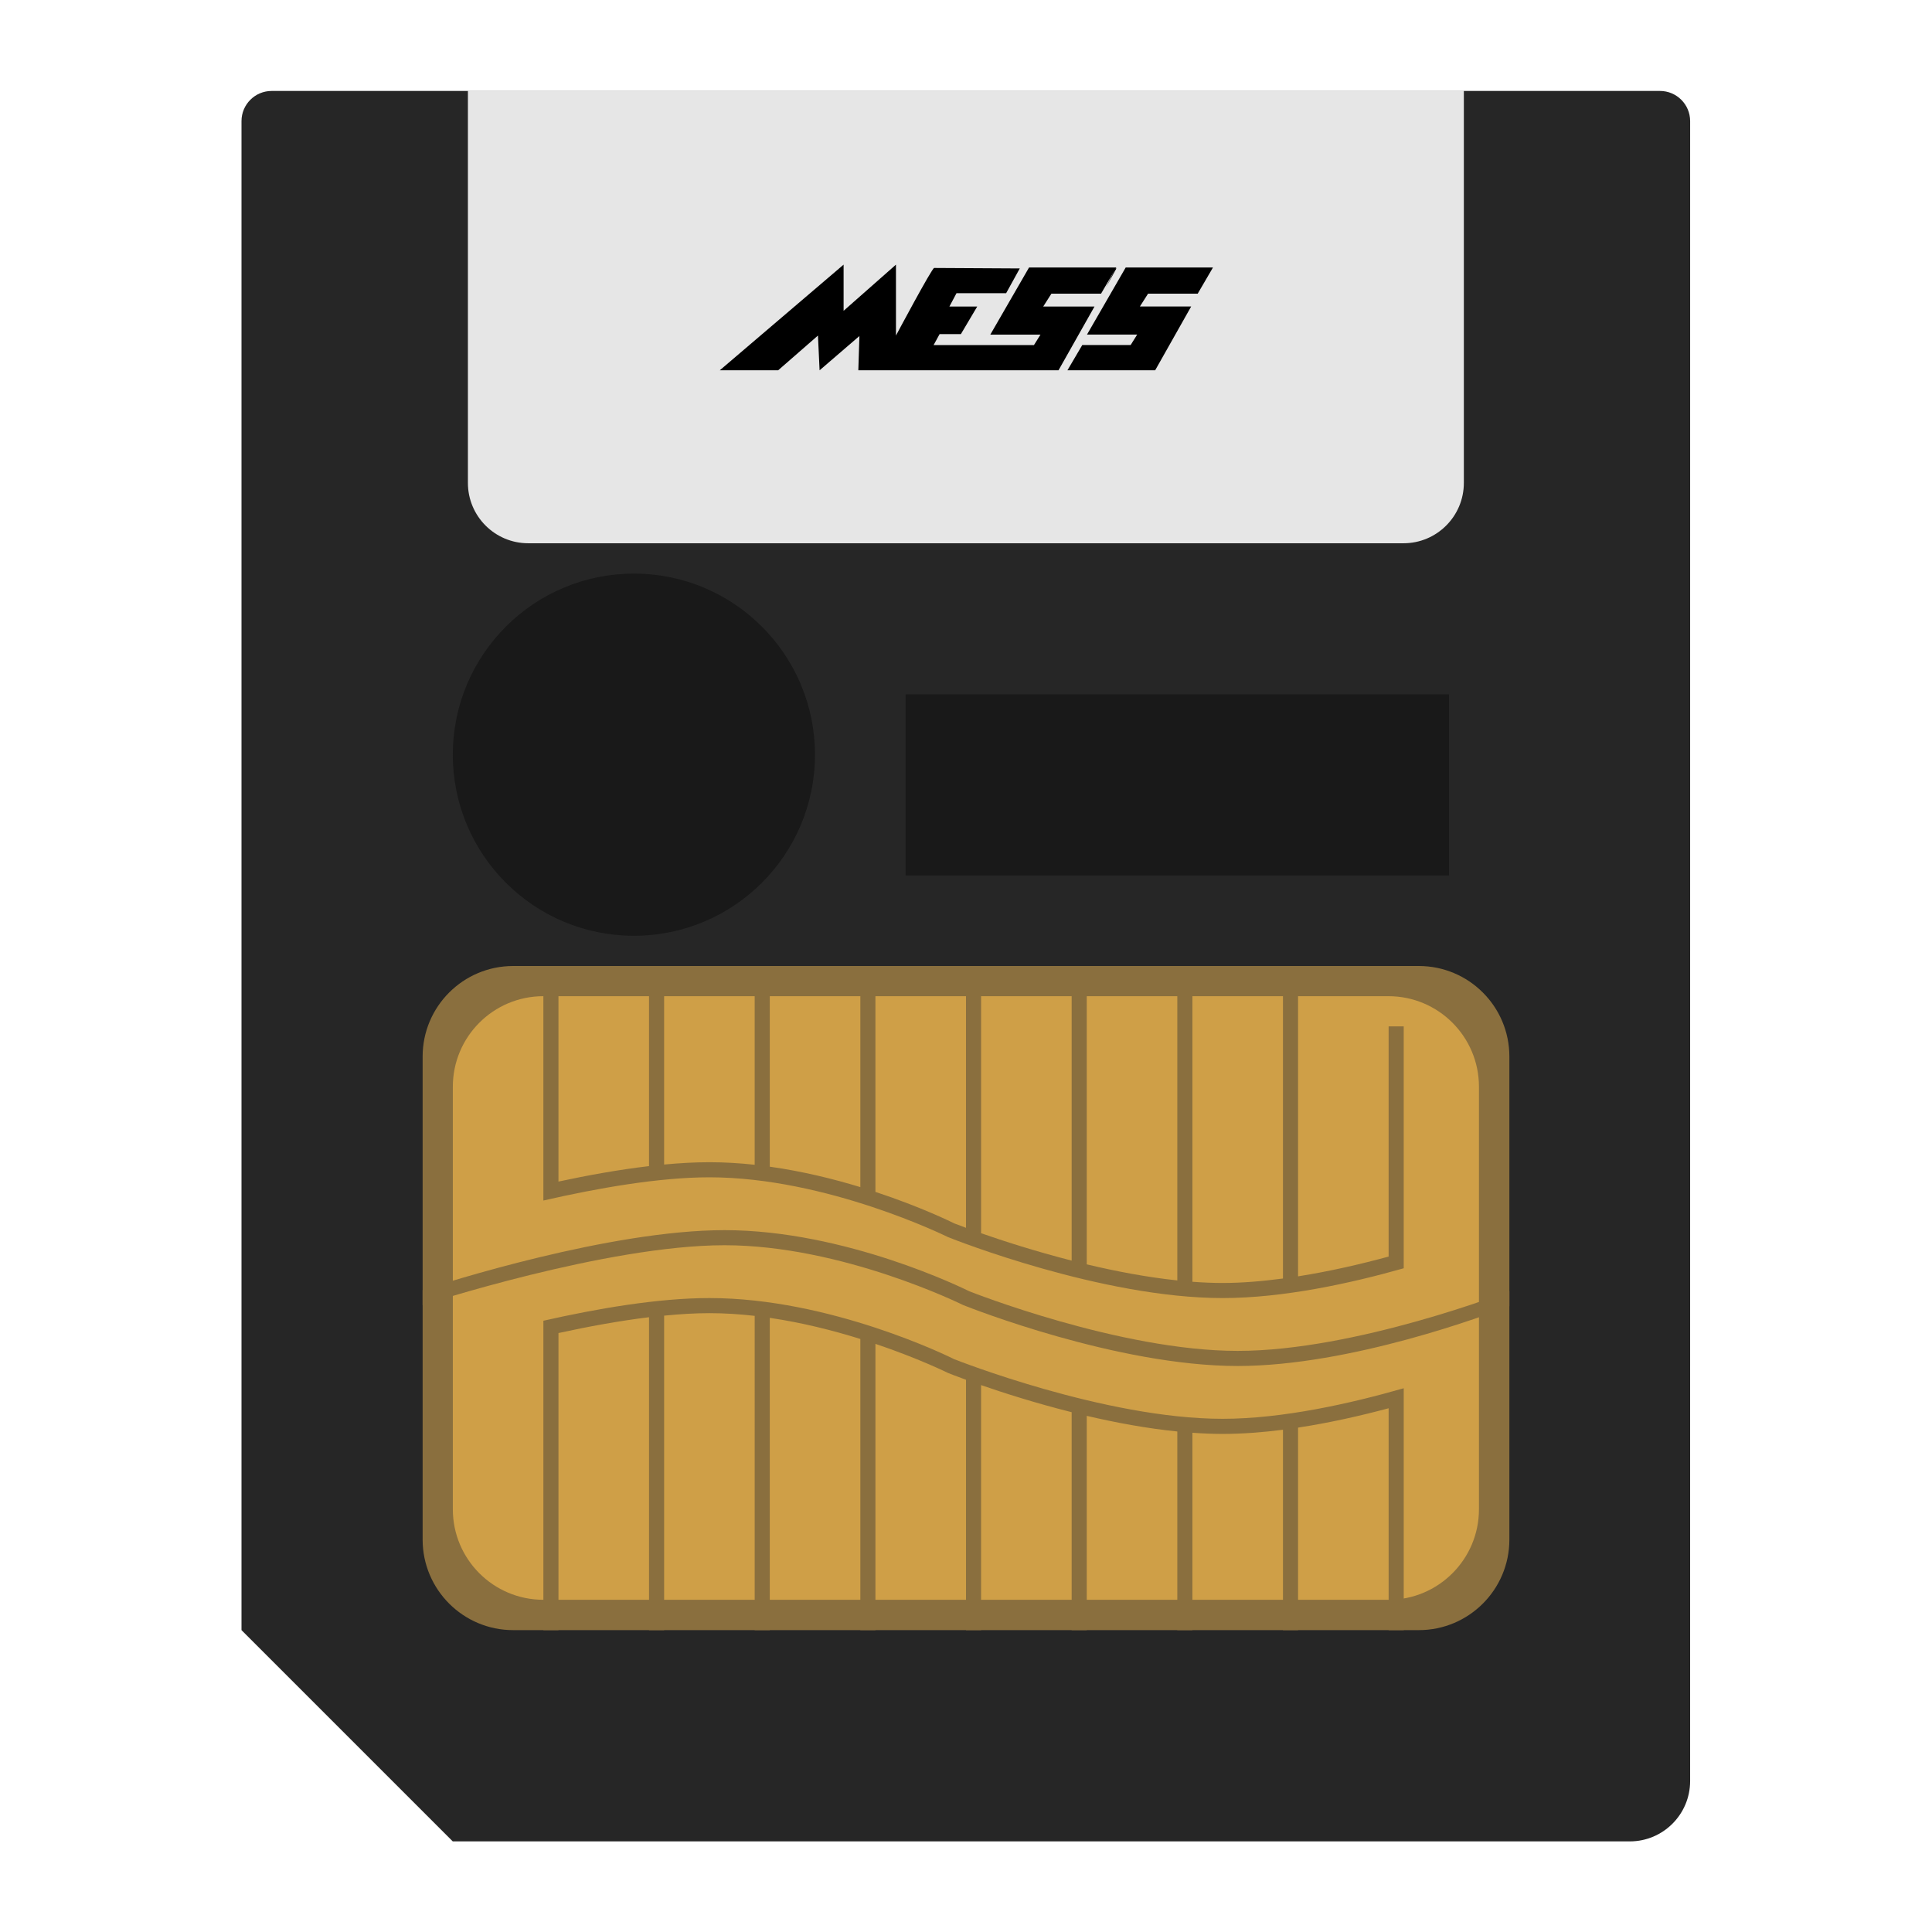 <?xml version="1.0" encoding="UTF-8" standalone="no"?>
<svg
   xmlns:dc="http://purl.org/dc/elements/1.1/"
   xmlns:cc="http://creativecommons.org/ns#"
   xmlns:rdf="http://www.w3.org/1999/02/22-rdf-syntax-ns#"
   xmlns:svg="http://www.w3.org/2000/svg"
   xmlns="http://www.w3.org/2000/svg"
   xmlns:sodipodi="http://sodipodi.sourceforge.net/DTD/sodipodi-0.dtd"
   xmlns:inkscape="http://www.inkscape.org/namespaces/inkscape"
   viewBox="0 0 341.333 341.333"
   height="256"
   width="256"
   xml:space="preserve"
   id="svg2"
   version="1.1"
   sodipodi:docname="Game Park - GP32-content.svg"
   inkscape:version="0.92.2 (5c3e80d, 2017-08-06)"><sodipodi:namedview
     pagecolor="#ffffff"
     bordercolor="#666666"
     borderopacity="1"
     objecttolerance="10"
     gridtolerance="10"
     guidetolerance="10"
     inkscape:pageopacity="0"
     inkscape:pageshadow="2"
     inkscape:window-width="1920"
     inkscape:window-height="1001"
     id="namedview35"
     showgrid="false"
     inkscape:pagecheckerboard="true"
     inkscape:zoom="5.5312496"
     inkscape:cx="137.75374"
     inkscape:cy="198.0814"
     inkscape:window-x="-9"
     inkscape:window-y="-9"
     inkscape:window-maximized="1"
     inkscape:current-layer="svg2" /><defs
     id="defs6"><clipPath
       id="clipPath18"
       clipPathUnits="userSpaceOnUse"><path
         id="path16"
         d="M 0,256 H 256 V 0 H 0 Z" /></clipPath><clipPath
       id="clipPath26"
       clipPathUnits="userSpaceOnUse"><path
         id="path24"
         d="M 24,252 H 232 V 4 H 24 Z" /></clipPath></defs><g
     id="g36"
     transform="matrix(1.333,0,0,-1.333,42.667,288)"><path
       inkscape:connector-curvature="0"
       d="m 0,0 28,-28 h 155.998 c 4.419,0 8.001,3.583 8,8.002 L 192,200 c 0,2.209 -1.791,4 -4,4 H 4 c -2.209,0 -4,-1.791 -4,-4 z"
       style="fill:#262626;fill-opacity:1;fill-rule:nonzero;stroke:none"
       id="path38" /></g><path
     id="path42"
     style="fill:#8a6f3e;fill-opacity:1;fill-rule:nonzero;stroke:none;stroke-width:1.333"
     d="M 90.667,170.667 H 250.667 c 8.836,0 16,7.164 16,16 V 272 c 0,8.836 -7.164,16 -16,16 H 90.667 c -8.836,0 -16,-7.164 -16,-16 v -85.333 c 0,-8.836 7.164,-16 16,-16"
     inkscape:connector-curvature="0" /><g
     id="g44"
     transform="matrix(1.333,0,0,-1.333,80,133.265)"><path
       inkscape:connector-curvature="0"
       d="M 0,0 C 0.028,13.255 10.797,23.977 24.052,23.949 37.306,23.92 48.028,13.152 48,-0.103 47.972,-13.357 37.203,-24.08 23.949,-24.051 10.713,-24.023 -0.001,-13.285 0,-0.049"
       style="fill:#191919;fill-opacity:1;fill-rule:nonzero;stroke:none"
       id="path46" /></g><g
     id="g48"
     transform="matrix(1.333,0,0,-1.333,82.667,16)"
     style="fill:#e6e6e6"><path
       inkscape:connector-curvature="0"
       d="m 0,0 h 132 v -52 c 0,-4.418 -3.582,-8 -8,-8 H 8 c -4.418,0 -8,3.582 -8,8 z"
       style="fill:#e6e6e6;fill-opacity:1;fill-rule:nonzero;stroke:none"
       id="path50" /></g><g
     id="g52"
     transform="matrix(1.333,0,0,-1.333,96,176)"
     style="fill:#cf9f47;fill-opacity:1"><path
       inkscape:connector-curvature="0"
       d="m 0,0 h 112 c 6.627,0 12,-5.373 12,-12 v -56 c 0,-6.627 -5.373,-12 -12,-12 H 0 c -6.627,0 -12,5.373 -12,12 v 56 c 0,6.627 5.373,12 12,12"
       style="fill:#cf9f47;fill-opacity:1;fill-rule:nonzero;stroke:none"
       id="path54" /></g><path
     inkscape:connector-curvature="0"
     d="m 160,122.667 h 96 v 32 H 160 Z"
     style="fill:#191919;fill-opacity:1;fill-rule:nonzero;stroke:none;stroke-width:1.333"
     id="path56" /><path
     id="path60"
     style="fill:#8a6f3e;fill-opacity:1;fill-rule:nonzero;stroke:none;stroke-width:1.333"
     d="m 98.667,288 v -52.487 c 5.217,-1.136 10.709,-2.152 16,-2.795 V 288 h 2.667 v -55.561 c 2.773,-0.271 5.471,-0.439 8,-0.439 2.676,0 5.357,0.176 8,0.477 V 288 H 136 v -55.171 c 5.765,0.849 11.259,2.249 16,3.731 V 288 h 2.667 v -50.575 c 7.585,2.557 12.687,5.072 12.837,5.147 0.211,0.083 1.337,0.529 3.163,1.195 V 288 h 2.667 v -43.288 c 3.952,1.369 9.595,3.177 16,4.785 V 288 H 192 v -37.857 c 5.107,1.196 10.584,2.216 16,2.761 V 288 h 2.667 v -34.869 c 1.799,0.127 3.583,0.203 5.333,0.203 3.473,0 7.072,-0.276 10.667,-0.737 V 288 h 2.667 v -35.779 c 5.579,-0.851 11.072,-2.099 16,-3.419 V 288 h 2.667 v -32 -7.932 -2.803 c -9.317,2.681 -21.383,5.401 -32,5.401 -20.824,0 -47.24,-10.467 -47.404,-10.527 -0.883,-0.441 -21.86,-10.807 -43.263,-10.807 -9.02,0 -19.799,1.848 -29.333,4.009 v 1.324 V 236.104 288 Z"
     inkscape:connector-curvature="0" /><path
     id="path64"
     style="fill:#8a6f3e;fill-opacity:1;fill-rule:nonzero;stroke:none;stroke-width:1.333"
     d="m 96,212.104 c 9.568,-2.196 20.433,-4.104 29.333,-4.104 20.759,0 41.86,10.42 42.171,10.572 1.1,0.439 27.152,10.761 48.496,10.761 10.735,0 22.657,-2.611 32,-5.263 v -0.071 -2.735 -39.932 h -2.667 v 40.671 c -4.92,1.34 -10.419,2.613 -16,3.493 V 170.667 h -2.667 v 55.212 c -3.612,0.479 -7.216,0.788 -10.667,0.788 -1.745,0 -3.529,-0.08 -5.333,-0.213 V 170.667 H 208 v 55.551 c -5.397,-0.568 -10.892,-1.623 -16,-2.84 V 170.667 h -2.667 v 52.049 c -6.531,-1.669 -12.237,-3.525 -16,-4.84 V 170.667 h -2.667 v 46.255 c -1.299,-0.477 -2.044,-0.771 -2.071,-0.781 -0.441,-0.22 -5.903,-2.92 -13.929,-5.565 v -39.908 H 152 v 39.064 c -4.761,-1.452 -10.235,-2.799 -16,-3.609 V 170.667 h -2.667 v 35.117 c -2.635,-0.287 -5.313,-0.451 -8,-0.451 -2.548,0 -5.239,0.151 -8,0.409 v -35.076 h -2.667 v 35.357 c -5.305,0.623 -10.789,1.611 -16,2.729 V 170.667 h -2.667 v 26.667 12.009 z"
     inkscape:connector-curvature="0" /><path
     id="path68"
     style="fill:#8a6f3e;fill-opacity:1;fill-rule:nonzero;stroke:none;stroke-width:1.333"
     d="M 74.667,230.599 C 74.984,230.492 107.125,220 128,220 c 20.759,0 41.86,10.42 42.171,10.571 1.1,0.44 27.152,10.763 48.496,10.763 20.004,0 44.143,-9.067 48,-10.567 v -2.672 c -0.265,0.105 -27.176,10.572 -48,10.572 -20.824,0 -47.24,-10.467 -47.404,-10.527 C 170.38,227.699 149.403,217.334 128,217.334 c -20.264,0 -49.401,9.308 -53.333,10.596 z"
     inkscape:connector-curvature="0" /><g
     id="g872"
     transform="matrix(1.167,0,0,1.167,-61.065,-222.974)"
     style="fill:#000000"><g
       transform="matrix(1.333,0,0,-1.333,161.295,247.126)"
       id="g102"
       style="fill:#000000"><path
         id="path104"
         style="fill:#000000;fill-opacity:1;fill-rule:nonzero;stroke:none"
         d="M 0,0 14.062,12 V 6.757 L 20.009,12 V 3.946 c 0,0 4.088,7.676 4.336,7.676 0.248,0 9.726,-0.054 9.726,-0.054 L 32.522,8.757 H 26.885 L 26.08,7.243 h 3.159 L 27.381,4.108 H 24.965 L 24.283,2.865 h 11.398 l 0.744,1.189 h -5.699 l 4.398,7.622 h 9.911 L 43.301,8.703 h -5.637 l -0.929,-1.46 h 5.823 L 38.469,0 H 15.735 L 15.858,3.892 11.336,0 11.15,3.946 6.628,0 Z"
         inkscape:connector-curvature="0" /></g><g
       transform="matrix(1.333,0,0,-1.333,221.343,231.702)"
       id="g106"
       style="fill:#000000"><path
         id="path108"
         style="fill:#000000;fill-opacity:1;fill-rule:nonzero;stroke:none"
         d="M 0,0 C 0,0 -0.044,0 -0.121,0.001 L -1.215,-2.205 Z"
         inkscape:connector-curvature="0" /></g><g
       transform="matrix(1.333,0,0,-1.333,233.649,235.522)"
       id="g110"
       style="fill:#000000"><path
         id="path112"
         style="fill:#000000;fill-opacity:1;fill-rule:nonzero;stroke:none"
         d="m 0,0 1.735,2.973 h -9.912 l -4.398,-7.622 h 5.699 l -0.743,-1.189 h -5.493 l -1.684,-2.865 h 9.964 l 4.089,7.244 H -6.566 L -5.637,0 Z"
         inkscape:connector-curvature="0" /></g></g></svg>